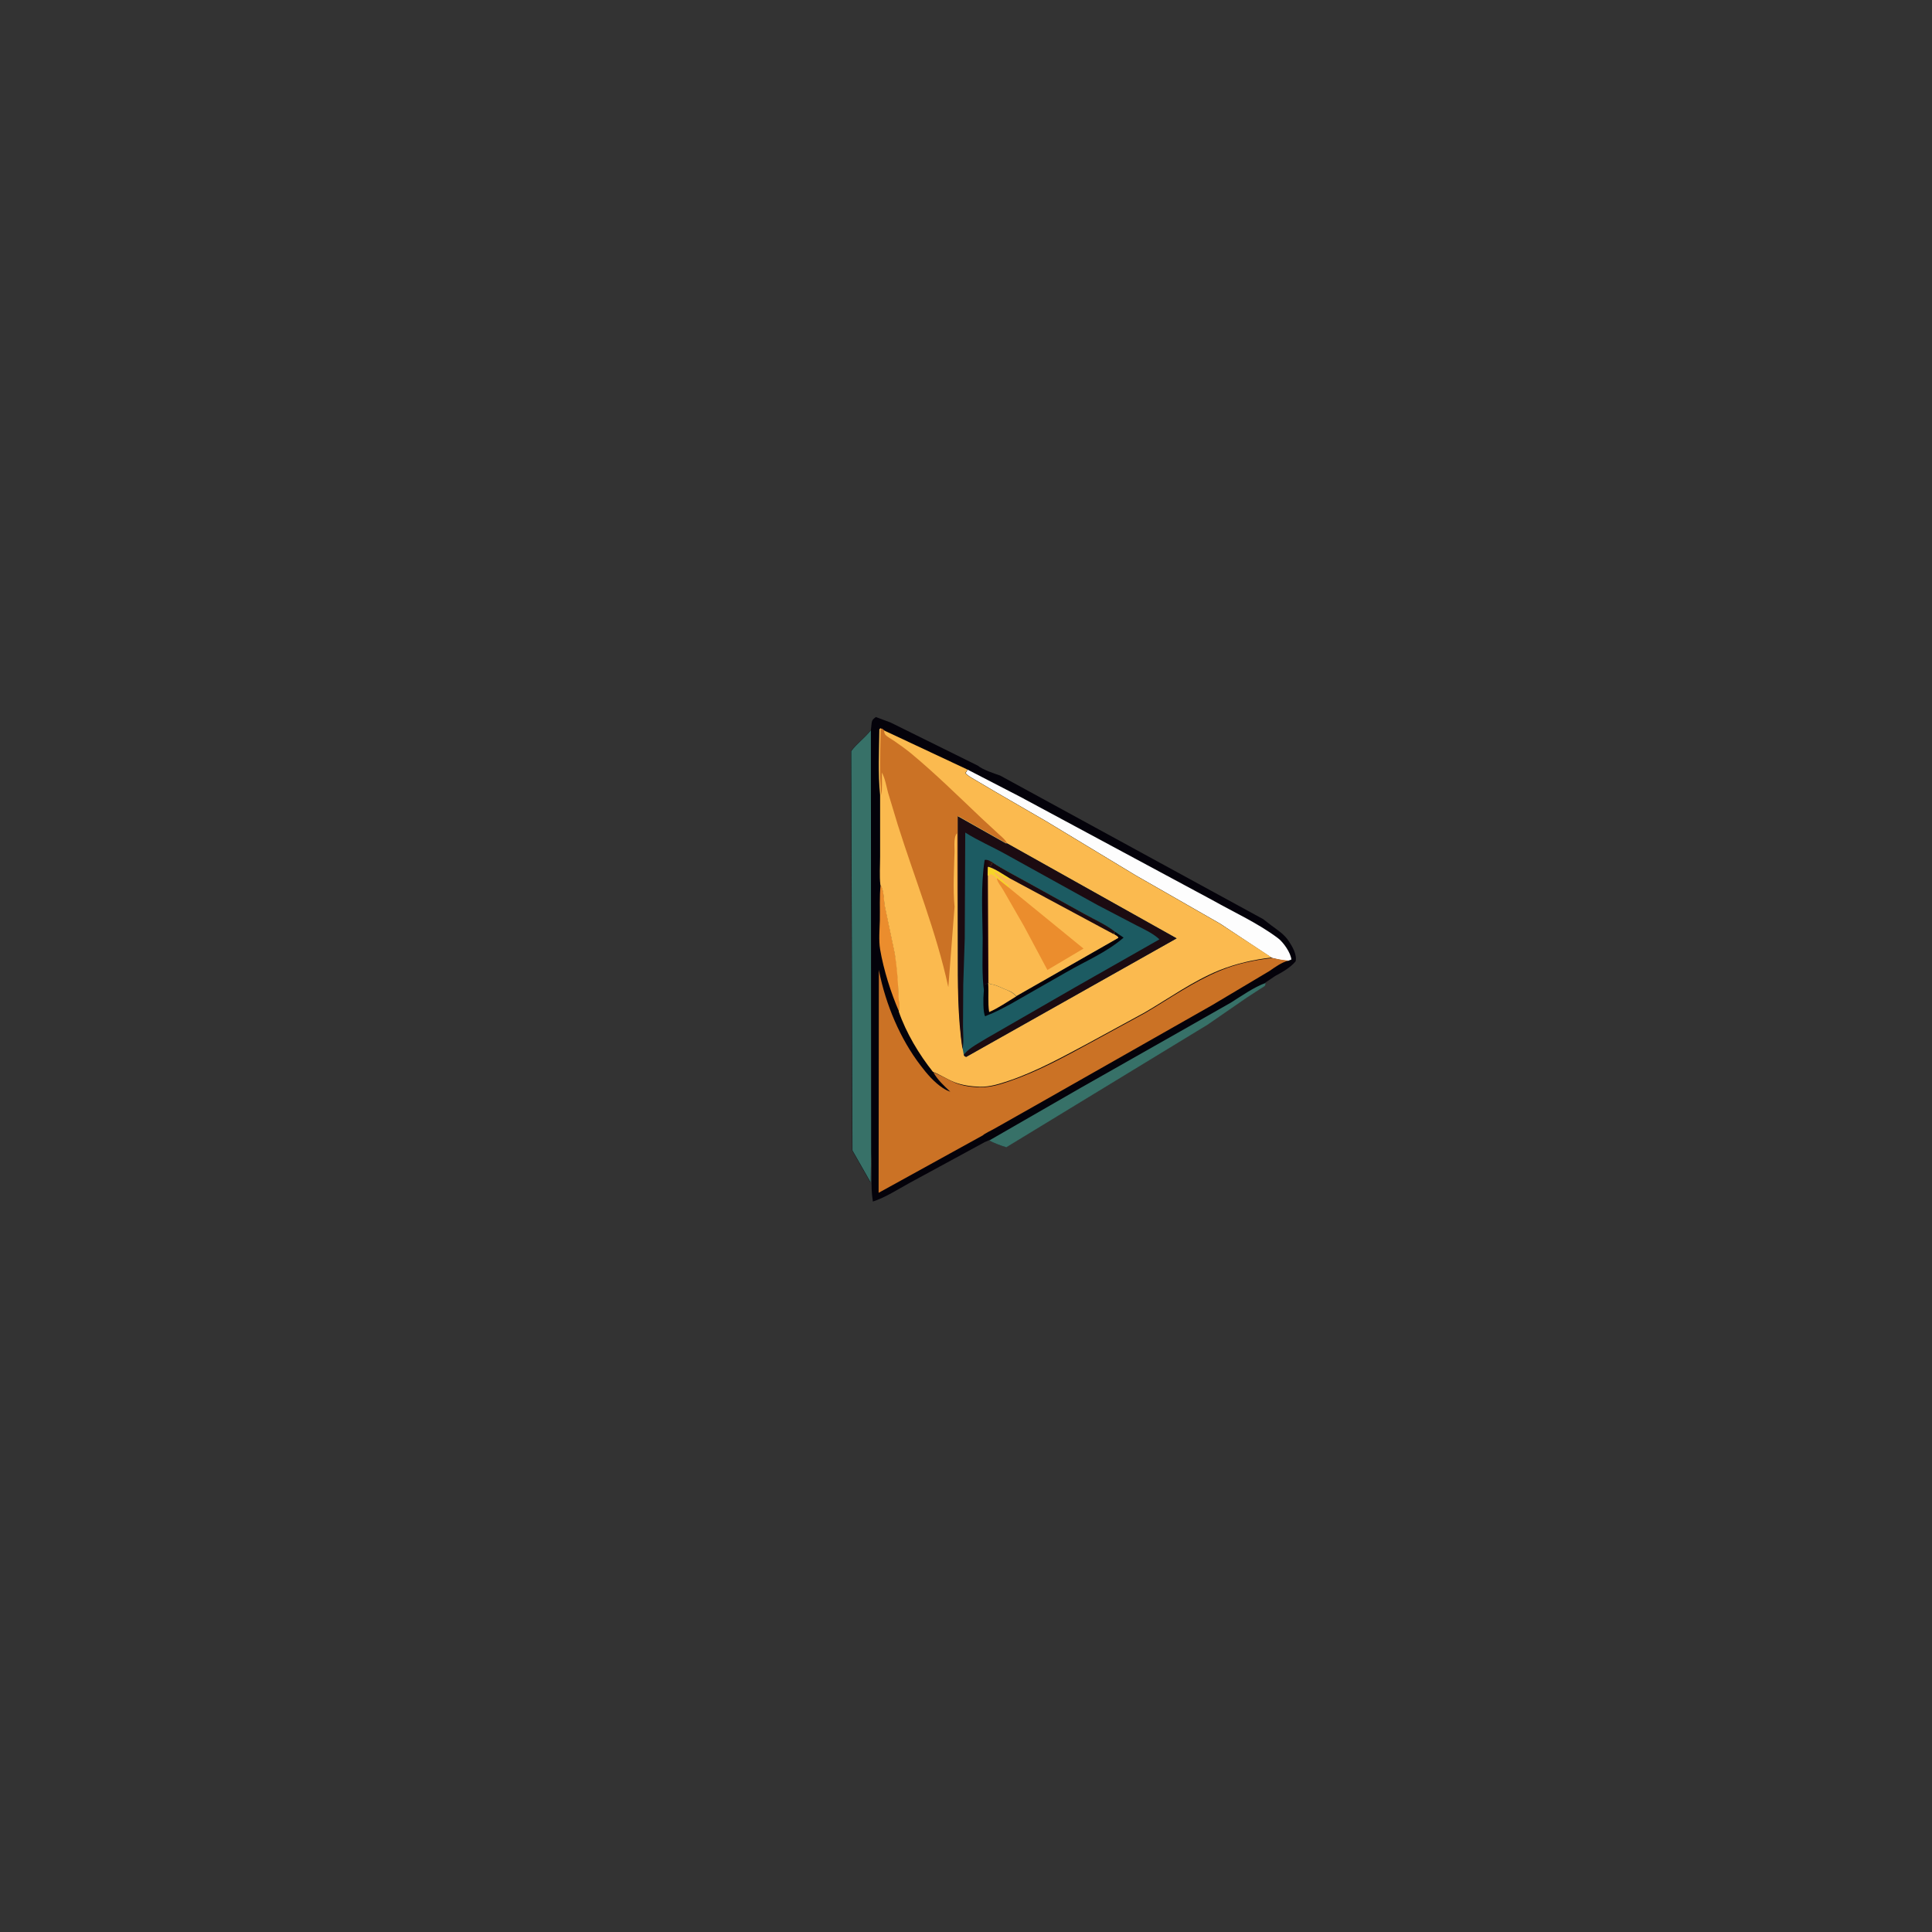 <?xml version="1.0" encoding="utf-8"?>
<!-- Generator: Adobe Illustrator 26.1.0, SVG Export Plug-In . SVG Version: 6.00 Build 0)  -->
<svg version="1.1" id="Layer_1" xmlns="http://www.w3.org/2000/svg" xmlns:xlink="http://www.w3.org/1999/xlink" x="0px" y="0px"
	 viewBox="0 0 776 776" style="enable-background:new 0 0 776 776;" xml:space="preserve">
<rect x="0" y="0" width="776" height="776" fill="#333333" stroke="none"/>
<style type="text/css">
	.st0{fill:#04020A;}
	.st1{fill:#EB8D2D;}
	.st2{fill:#377168;}
	.st3{fill:#FDFDFD;}
	.st4{fill:#CB7225;}
	.st5{fill:#FBBA4F;}
	.st6{fill:#1C5B62;}
	.st7{fill:url(#SVGID_1_);}
	.st8{fill:#1C0B11;}
	.st9{fill:#F6D528;}
</style>
<g>
	<path class="st0" d="M510.5,371.6c2.7,2,5.4,3.7,7.2,6.5c1.4,2.1,3.3,5.4,2.7,8c-2,2.5-5.4,4.4-8.2,5.9l-4,2.7
		c-0.1,0.4,0,0.8-0.2,1.1c-0.2,0.3-1.3,0.9-1.6,1.1l-5.7,3.7l-15.8,10.9l-80.8,49.2c-2.4-0.7-4.7-1.6-6.9-2.7l-1.6,0.7l-30.2,16.4
		c-4.6,2.5-9.8,5.9-14.8,7.5c-1.1-6.5-0.1-13.1-0.8-19.6v0.5l-0.2,11.4l-7.3-12.8l-0.5-160.4c2.3-3.1,5.6-5.3,8-8.5l0.3-2.8
		c0.2-1.4,0.7-1.6,1.7-2.4l5.9,2.2l35,17.3c2.1,1.7,6.4,3.1,9,4l105.7,57.7L510.5,371.6z"/>
	<path class="st1" d="M353.7,355.4c1.5,2.1,1.3,6.2,1.8,8.7l4,19.1c1,5.7,1.4,11.5,1.5,17.2c0.1,2.1,0.5,3.8,0.1,5.9
		c-3.3-7.6-6.2-16.8-7.6-25c-0.6-3.7-0.2-7.9-0.1-11.6C353.5,365.1,353.2,360.1,353.7,355.4z"/>
	<path class="st2" d="M508.3,394.8c-0.1,0.4,0,0.8-0.2,1.1c-0.2,0.3-1.3,0.9-1.6,1.1l-5.7,3.7L485,411.6l-80.8,49.2
		c-2.4-0.7-4.7-1.6-6.9-2.7l37-21.3l39.7-22.5l20.4-11.6C498.7,400,503.5,396.6,508.3,394.8z"/>
	<path class="st3" d="M388.6,309.1l21.1,10.9l77.2,41.5c8.7,4.9,18.6,9.4,26.5,15.4c2.2,1.7,5,5.8,5.3,8.5l-1.3,0.5
		c-2.3-0.1-4.4-0.6-6.6-1.2L490.1,371l-33.9-19.4l-35.9-21.7l-20.7-12l-7.8-4.6c-1.3-0.8-3-1.6-4-2.8l0.3-0.4
		C388.5,309.6,388.3,309.8,388.6,309.1z"/>
	<path class="st2" d="M349.8,293.3l0.1,169.7v0.5l-0.2,11.4l-7.3-12.8l-0.5-160.4C344.1,298.7,347.4,296.4,349.8,293.3z"/>
	<path class="st4" d="M517.5,385.8c-2.8,0.8-5.3,2.6-7.6,4.2l-23,13.7l-67.8,38.5l-19.8,11.2c-0.9,0.5-4,2-4.5,2.6l-41.9,23.1
		l0.1-89.6l0.1,0.6c2.7,13.4,8.4,27.1,16.7,37.9c2.5,3.3,5.4,6.7,8.9,9c0.9,0.6,1.9,1.1,3,1.5c-2.5-2.4-5.1-4.7-6.8-7.8
		c3,1.2,5.8,2.9,8.7,4.2c3.1,1.3,6.9,1.8,10.2,1.8c4.2,0.1,8.1-1.2,11.9-2.5c11.1-3.8,21.7-9.6,32-15.2l22.4-12.2
		c9.8-5.8,19.3-12.5,29.9-16.9c6.7-2.8,13.8-4.3,21-5.1C513.2,385.2,515.3,385.7,517.5,385.8z"/>
	<path class="st5" d="M388.6,309.1c-0.3,0.7-0.2,0.4-0.6,1l-0.3,0.4c1,1.2,2.7,2,4,2.8l7.8,4.6l20.7,12l35.9,21.7L490,371l20.8,13.6
		c-7.2,0.8-14.2,2.4-21,5.1c-10.6,4.3-20,11.1-29.9,16.9l-22.4,12.2c-10.3,5.5-20.9,11.4-32,15.2c-3.9,1.3-7.8,2.6-11.9,2.5
		c-3.4-0.1-7.1-0.6-10.2-1.8c-3-1.2-5.7-3-8.7-4.2c-5.5-6.9-10.8-15.7-13.7-24.2c0.4-2.1,0-3.9-0.1-5.9c-0.2-5.8-0.6-11.6-1.5-17.2
		l-4-19.1c-0.5-2.5-0.3-6.6-1.8-8.7c-0.4-3.6-0.1-7.8-0.1-11.4v-24.7c-0.9-8.5-0.4-17.9-0.3-26.4l0.5-0.4l1.2,0.8L388.6,309.1z"/>
	<path class="st4" d="M355.1,293.3c0,0.7,0.1,1.2,0.5,1.8c0.8,0.9,2.4,1.7,3.4,2.4c2.3,1.6,4.6,3.2,6.8,5c9.9,8.2,19,17.2,28.4,26.1
		l6.7,6.2c1.4,1.3,2.9,2.4,3.7,4.1l-0.4-0.2l-19.3-10.9v53.7l-0.4-23.4l-0.1-23.4c-1.4,1.3-1,5.3-1,7.2c-0.2,7.2-0.7,15.1,0,22.3
		l-2.5,32.3c-4.8-22.2-13.5-43.6-20.3-65.2l-3.9-12.9c-0.7-2.6-1.2-5.8-2.5-8.1c0,2.9,0.2,6.2-0.2,9.1c-0.9-8.5-0.4-17.9-0.3-26.4
		l0.5-0.4L355.1,293.3z"/>
	<path class="st6" d="M404.6,338.8l68,38.1l-84.5,47.6c-0.8-0.3-0.5,0-1-0.8l-0.4-2.3c-2-13.1-1.9-26.6-1.9-39.8v-53.7l19.3,10.9
		L404.6,338.8z"/>
	
		<linearGradient id="SVGID_1_" gradientUnits="userSpaceOnUse" x1="287.219" y1="503.552" x2="287.123" y2="499.464" gradientTransform="matrix(0 0.758 -0.758 0 777.191 154.184)">
		<stop  offset="0" style="stop-color:#10000B"/>
		<stop  offset="1" style="stop-color:#2C0F0E"/>
	</linearGradient>
	<path class="st7" d="M398.7,346.4l-0.5,1.3l-1.2,0.4l-0.1,3.5l0.2,42.9l-0.1,0.3l-1.4,0.7l-0.3,3.2c-1-7-0.6-14.9-0.6-21.9
		c-0.1-10.2-0.8-21.3,0.8-31.4C396.8,345.2,397.5,345.8,398.7,346.4z"/>
	<path class="st0" d="M447.8,374.2l3.5,2.4c-6.9,6-15.3,9.4-23.2,14l-22.4,12.8c-2.9,1.5-5.9,3.2-8.9,4.3l-1.1,0.5
		c-0.9-1.4-0.8-7.6-0.6-9.4l0.3-3.2l1.4-0.7l0.1-0.3l0.7,0.7c2,0,4.9,1.7,6.9,2.4c1.6,0.6,2.4,1.1,3.6,2.4l41-23.4
		c-0.1-0.7-1.3-1.1-1.8-1.5L447.8,374.2z"/>
	<path class="st5" d="M408.2,400.2c-3.5,2.1-7.2,4.7-10.9,6.3c-0.6-3.8-0.1-7.7-0.4-11.6l0.1-0.3l0.7,0.7c2,0,4.9,1.7,6.9,2.4
		C406.2,398.4,407,398.9,408.2,400.2z"/>
	<path class="st8" d="M404.6,338.8l68,38.1l-84.5,47.6c-0.8-0.3-0.5,0-1-0.8l0.3-0.4c2-2.5,6.4-4.7,9.1-6.4l35.6-20.5l33.6-19.1
		c-2.4-2.3-6.2-4.1-9.2-5.6l-15.7-8.2l-36.5-20.2c-5.5-3.1-11.4-5.6-16.6-8.9l-0.2,42.5l-0.6,18.5l-0.1,16.7c0,3,0.4,6.4-0.2,9.3
		c-2-13.1-1.9-26.6-1.9-39.8v-53.7l19.3,10.9H404.6z"/>
	<path class="st5" d="M447.4,375.2c0.6,0.4,1.7,0.8,1.8,1.5l-41,23.4c-1.2-1.3-2-1.8-3.6-2.4c-2-0.7-4.8-2.4-6.9-2.4l-0.7-0.7
		l-0.2-42.9l0.1-3.5l1.2-0.4l0.5-1.3c4.6,3,9.8,5.6,14.6,8.3l22.4,12.4c4,2.3,8.4,4.3,12.1,7.1L447.4,375.2z"/>
	<path class="st9" d="M405.6,352.8l-0.8,0.3c-2-0.7-3.5-2.1-5.4-2.9c0.2,1.1,0.8,1.5,1.6,2.2c0.6,0.6,0.3,0.4,0.9,0.7
		c1.2,0.5,1.5,1.9,2.8,2.2c0.4,0.5,0.6,0.6,0.5,1.3l-5-3.9c-0.8-0.9-1-1.2-2.2-1.6c-0.3,0.2-1,0.6-1.3,0.6l0.1-3.5
		C399.9,349.1,402.9,351.3,405.6,352.8z"/>
	<path class="st8" d="M447.8,374.2l-0.5,1l-41.7-22.4c-2.7-1.6-5.7-3.8-8.7-4.7l1.2-0.4l0.5-1.3c4.6,3,9.8,5.6,14.6,8.3l22.4,12.4
		C439.7,369.4,444.2,371.4,447.8,374.2z"/>
	<path class="st1" d="M405.3,356.6l29.9,24.4l-14.5,8.6l-9.4-17.6l-8.4-14.6c-0.8-1.4-2.4-3.2-2.5-4.7L405.3,356.6z"/>
</g>
</svg>
